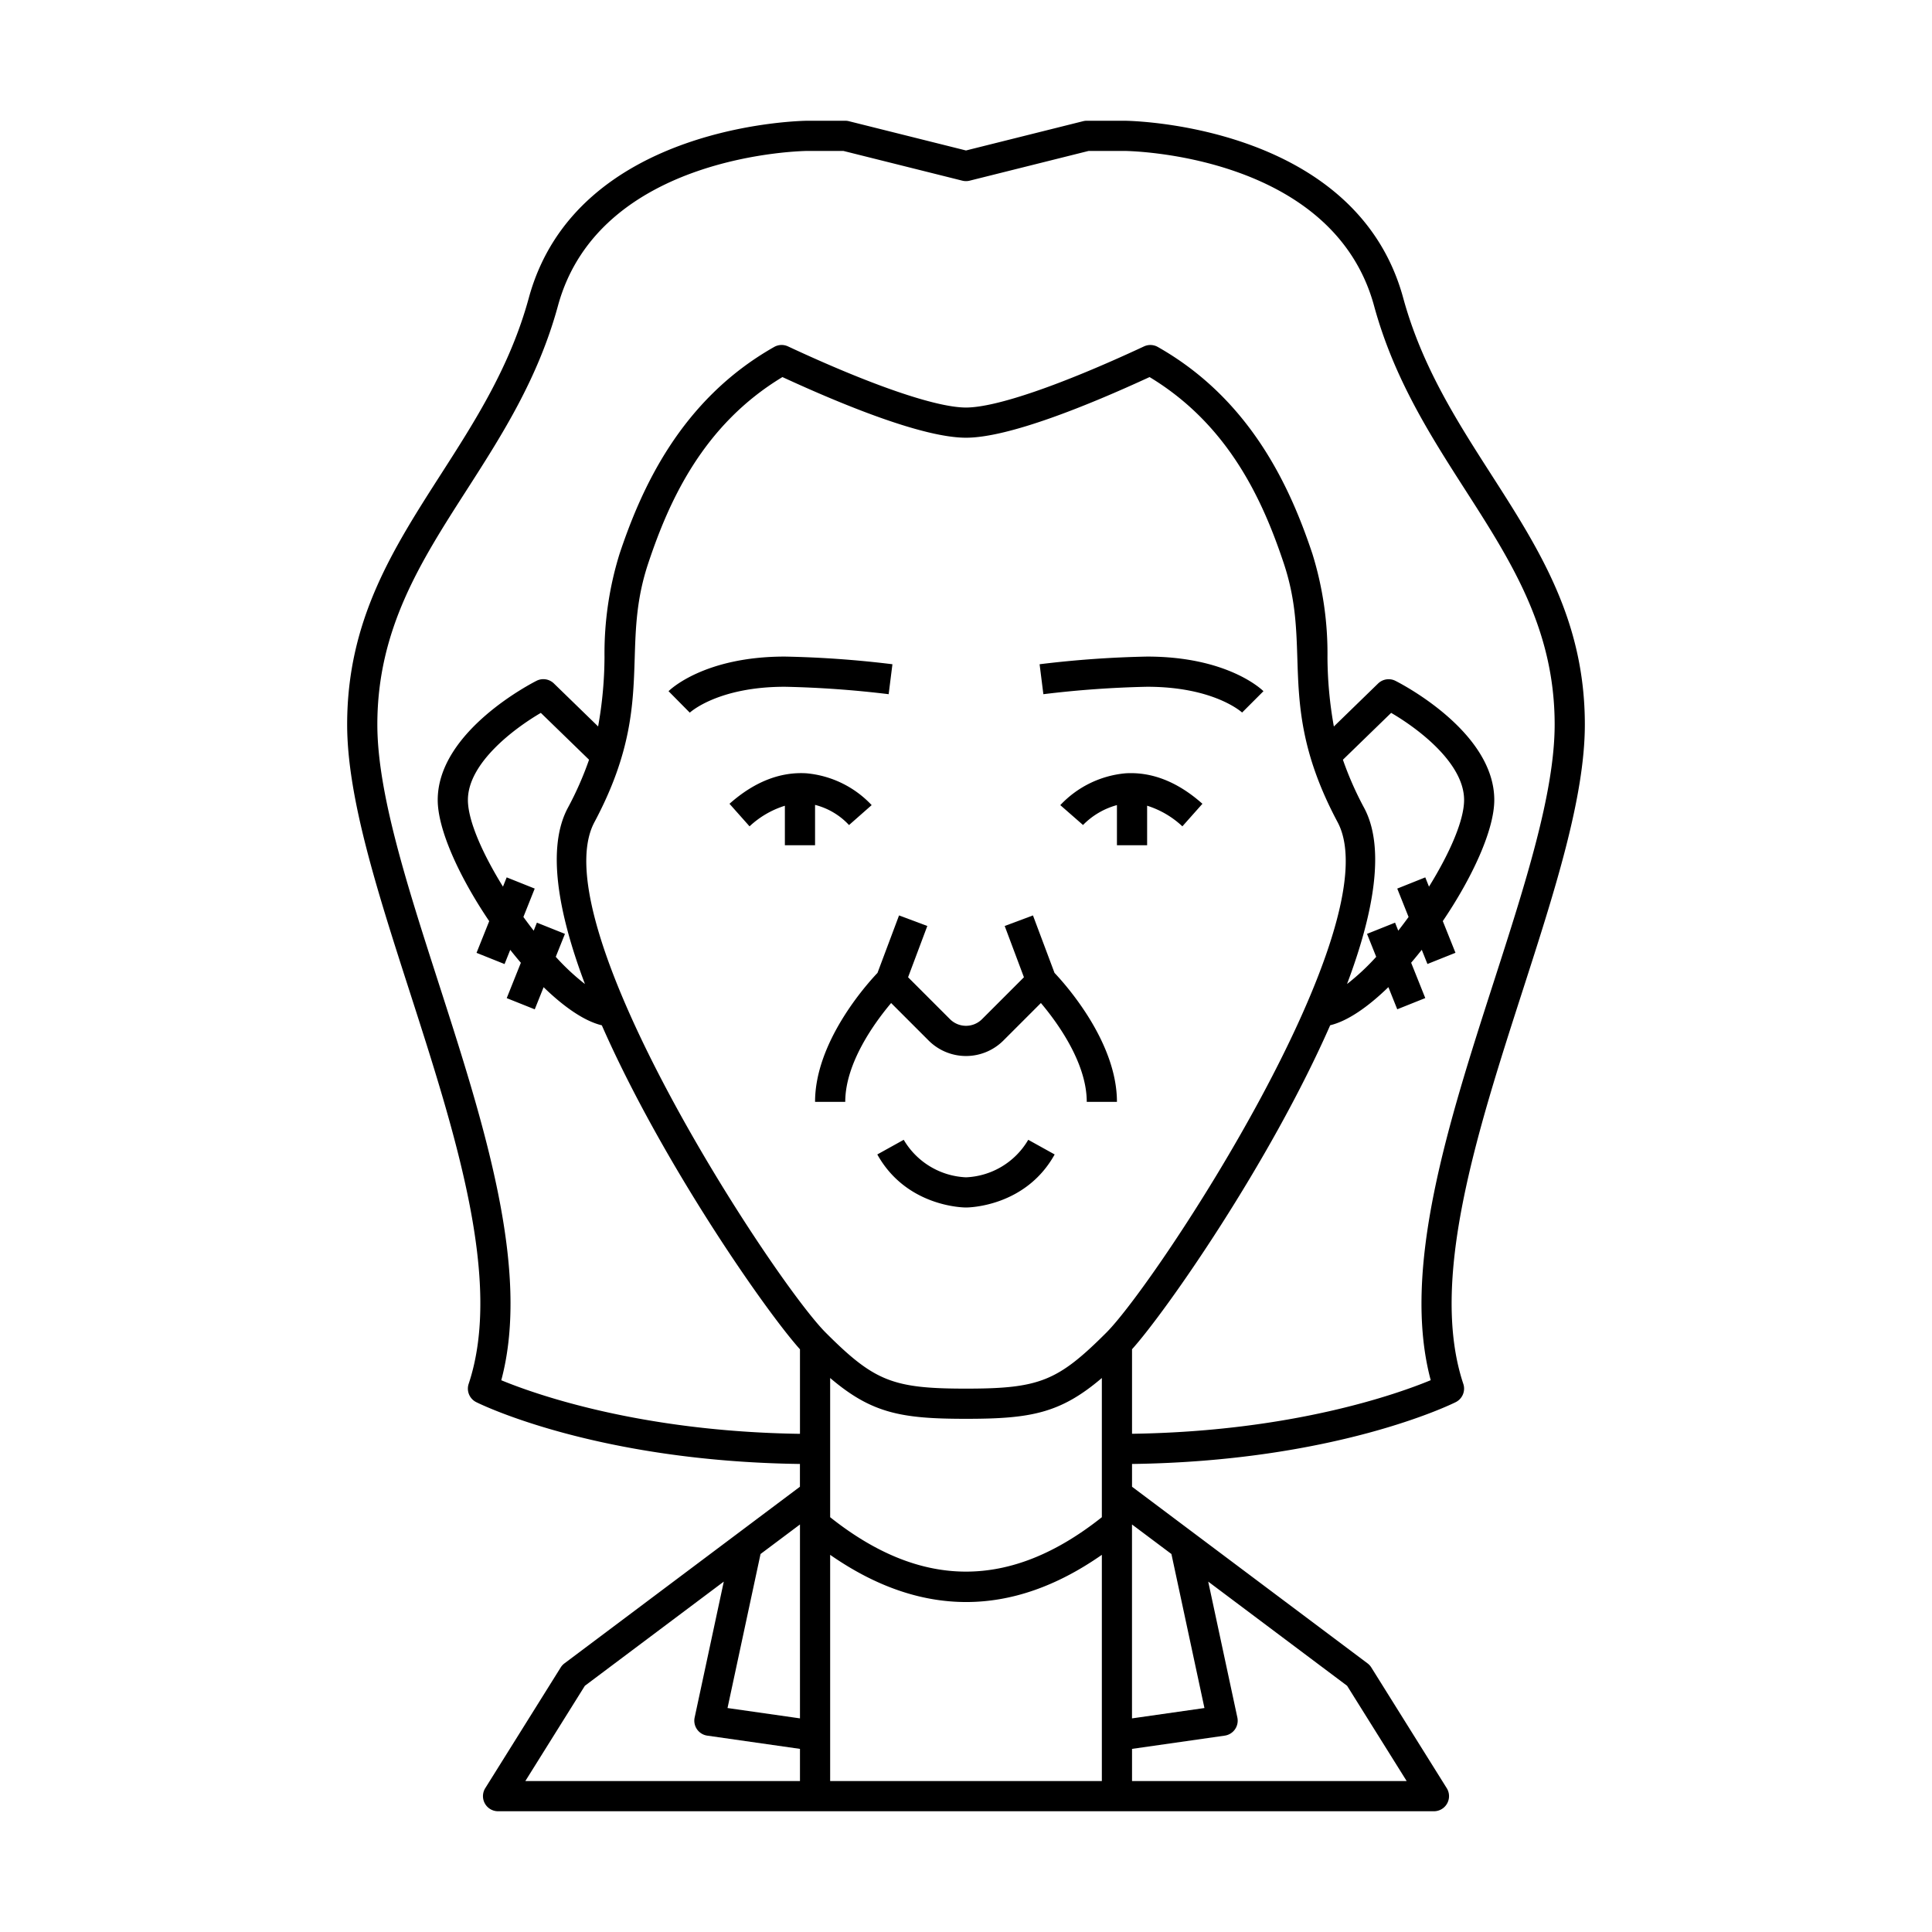 <?xml version="1.0" ?><svg height="256" viewBox="0 0 256 256" width="256" xmlns="http://www.w3.org/2000/svg"><title/><g id="man-young-cool"><g><path d="M118.079,132.907l4.972,4.972a7.007,7.007,0,0,0,9.9,0l4.974-4.974C140.057,135.431,144,140.8,144,146h4c0-7.906-6.739-15.469-8.272-17.088l-2.855-7.614-3.745,1.4,2.548,6.794-5.554,5.554a3,3,0,0,1-4.243,0l-5.554-5.554,2.548-6.794-3.745-1.4-2.855,7.614C114.739,130.531,108,138.094,108,146h4C112,140.819,115.945,135.44,118.079,132.907Z"/><path d="M117.752,91.984l.5-3.969A138.19,138.19,0,0,0,104,87c-10.706,0-15.227,4.4-15.414,4.586L91.4,94.431C91.433,94.4,95.1,91,104,91A136.918,136.918,0,0,1,117.752,91.984Z"/><path d="M152,91c8.9,0,12.567,3.4,12.586,3.414l2.828-2.828C167.227,91.4,162.706,87,152,87a138.19,138.19,0,0,0-14.248,1.016l.5,3.969A136.918,136.918,0,0,1,152,91Z"/><path d="M108,112v-5.348a9.264,9.264,0,0,1,4.5,2.672l3-2.642a13.521,13.521,0,0,0-8.638-4.216c-3.5-.215-6.934,1.139-10.2,4.039l2.657,2.989A12.077,12.077,0,0,1,104,106.766V112Z"/><path d="M149.133,102.467a13.521,13.521,0,0,0-8.638,4.216l3.011,2.634A9.939,9.939,0,0,1,148,106.68V112h4v-5.24a12.161,12.161,0,0,1,4.671,2.734l2.657-2.989C156.067,103.606,152.641,102.253,149.133,102.467Z"/><path d="M128,156a10.085,10.085,0,0,1-8.252-4.971l-3.5,1.942C120.112,159.92,127.68,160,128,160s7.888-.08,11.748-7.029l-3.5-1.942A10.05,10.05,0,0,1,128,156Z"/><path d="M210,96c0-13.793-6.043-23.212-12.441-33.185-4.5-7.016-9.155-14.27-11.629-23.342C179.6,16.269,149.305,16,149,16h-5a2,2,0,0,0-.485.06L128,19.938,112.485,16.06A2,2,0,0,0,112,16h-5c-.305,0-30.6.269-36.93,23.474C67.6,48.546,62.942,55.8,58.441,62.815,52.043,72.788,46,82.207,46,96c0,9.674,4.006,22.111,8.247,35.278C60.339,150.2,66.64,169.756,62.1,183.368a2,2,0,0,0,1,2.421c.655.327,15.989,7.833,42.895,8.194V197L74.8,220.4a2,2,0,0,0-.5.54l-10,16A2,2,0,0,0,66,240H190a2,2,0,0,0,1.7-3.06l-10-16a2,2,0,0,0-.5-.54L150,197v-3.017c26.905-.36,42.24-7.867,42.895-8.194a2,2,0,0,0,1-2.421c-4.537-13.611,1.763-33.172,7.856-52.089C205.994,118.111,210,105.674,210,96ZM71.143,122.257l-.425,1.062q-.692-.888-1.366-1.815l1.5-3.762-3.714-1.485-.492,1.229C63.943,113.11,62,108.746,62,106c0-4.886,6.143-9.485,9.663-11.539l6.39,6.207a43.776,43.776,0,0,1-2.817,6.39c-2.811,5.27-1.3,13.861,2.272,23.331a30.114,30.114,0,0,1-3.866-3.606l1.216-3.041Zm7.622-13.316c4.943-9.269,5.144-15.618,5.337-21.757.128-4.07.25-7.914,1.795-12.551,2.727-8.171,7.208-18.289,17.779-24.669C111.848,53.732,122.351,58,128,58s16.152-4.268,24.324-8.036c10.571,6.381,15.052,16.5,17.779,24.668,1.546,4.638,1.667,8.482,1.8,12.552.194,6.14.394,12.489,5.337,21.757,7.214,13.527-23.892,60.887-30.649,67.645C140.142,183.03,137.71,184,128,184s-12.142-.97-18.586-7.414C102.656,169.828,71.55,122.468,78.765,108.941Zm110.092,7.316-3.714,1.485,1.5,3.762q-.672.926-1.366,1.815l-.425-1.062-3.714,1.485,1.216,3.041a30.114,30.114,0,0,1-3.866,3.606c3.569-9.469,5.082-18.061,2.272-23.331a43.776,43.776,0,0,1-2.817-6.39l6.391-6.209C187.858,96.506,194,101.1,194,106c0,2.746-1.943,7.11-4.651,11.487ZM146,201.039c-12.1,9.612-23.9,9.612-36,0V182.593c5.5,4.682,9.415,5.407,18,5.407s12.5-.725,18-5.407Zm-40,26.655-9.6-1.371,4.375-20.408L106,202ZM69.608,236l7.89-12.624,18.407-13.805-3.861,18.009a2,2,0,0,0,1.673,2.4L106,231.735V236ZM110,236V206.023q8.97,6.245,18,6.254t18-6.254V236Zm76.392,0H150v-4.265l12.283-1.755a2,2,0,0,0,1.673-2.4l-3.861-18.009L178.5,223.376ZM155.22,205.915l4.375,20.408-9.6,1.371V202Zm34.358-23.033c-4.441,1.835-18.376,6.8-39.578,7.1v-11.2c4.542-5.059,18.257-24.723,26.256-42.931,2.316-.553,5.016-2.43,7.713-5.051l1.174,2.935,3.714-1.485-1.873-4.683q.712-.834,1.407-1.713l.752,1.881,3.714-1.485-1.68-4.2C195.109,116.248,198,109.953,198,106c0-9.131-12.57-15.521-13.105-15.789a2.005,2.005,0,0,0-2.288.354l-5.864,5.7a53.163,53.163,0,0,1-.846-9.2,44.521,44.521,0,0,0-2-13.691c-2.792-8.365-7.953-20.306-20.482-27.4a2,2,0,0,0-1.831-.072C140.547,51.047,131.951,54,128,54s-12.547-2.953-23.584-8.1a2,2,0,0,0-1.831.072C90.056,53.061,84.9,65,82.1,73.368a44.524,44.524,0,0,0-2,13.69,53.163,53.163,0,0,1-.846,9.2l-5.864-5.7a2,2,0,0,0-2.288-.354C70.57,90.479,58,96.869,58,106c0,3.953,2.891,10.248,6.823,16.057l-1.68,4.2,3.714,1.485.752-1.881q.694.878,1.407,1.713l-1.873,4.683,3.714,1.485,1.174-2.935c2.7,2.621,5.4,4.5,7.713,5.051,8,18.208,21.714,37.872,26.256,42.931v11.2c-21.2-.3-35.14-5.269-39.578-7.1,3.924-14.668-2.321-34.056-8.368-52.831C53.912,117.192,50,105.046,50,96c0-12.62,5.735-21.56,11.808-31.024,4.664-7.27,9.486-14.786,12.122-24.449C79.451,20.28,106.727,20,107,20h4.754l15.761,3.94a2.011,2.011,0,0,0,.97,0L144.246,20H149c.274,0,27.55.28,33.072,20.526,2.636,9.663,7.458,17.18,12.122,24.449C200.265,74.44,206,83.38,206,96c0,9.046-3.912,21.192-8.054,34.052C191.9,148.826,185.655,168.215,189.578,182.883Z"/></g></g></svg>